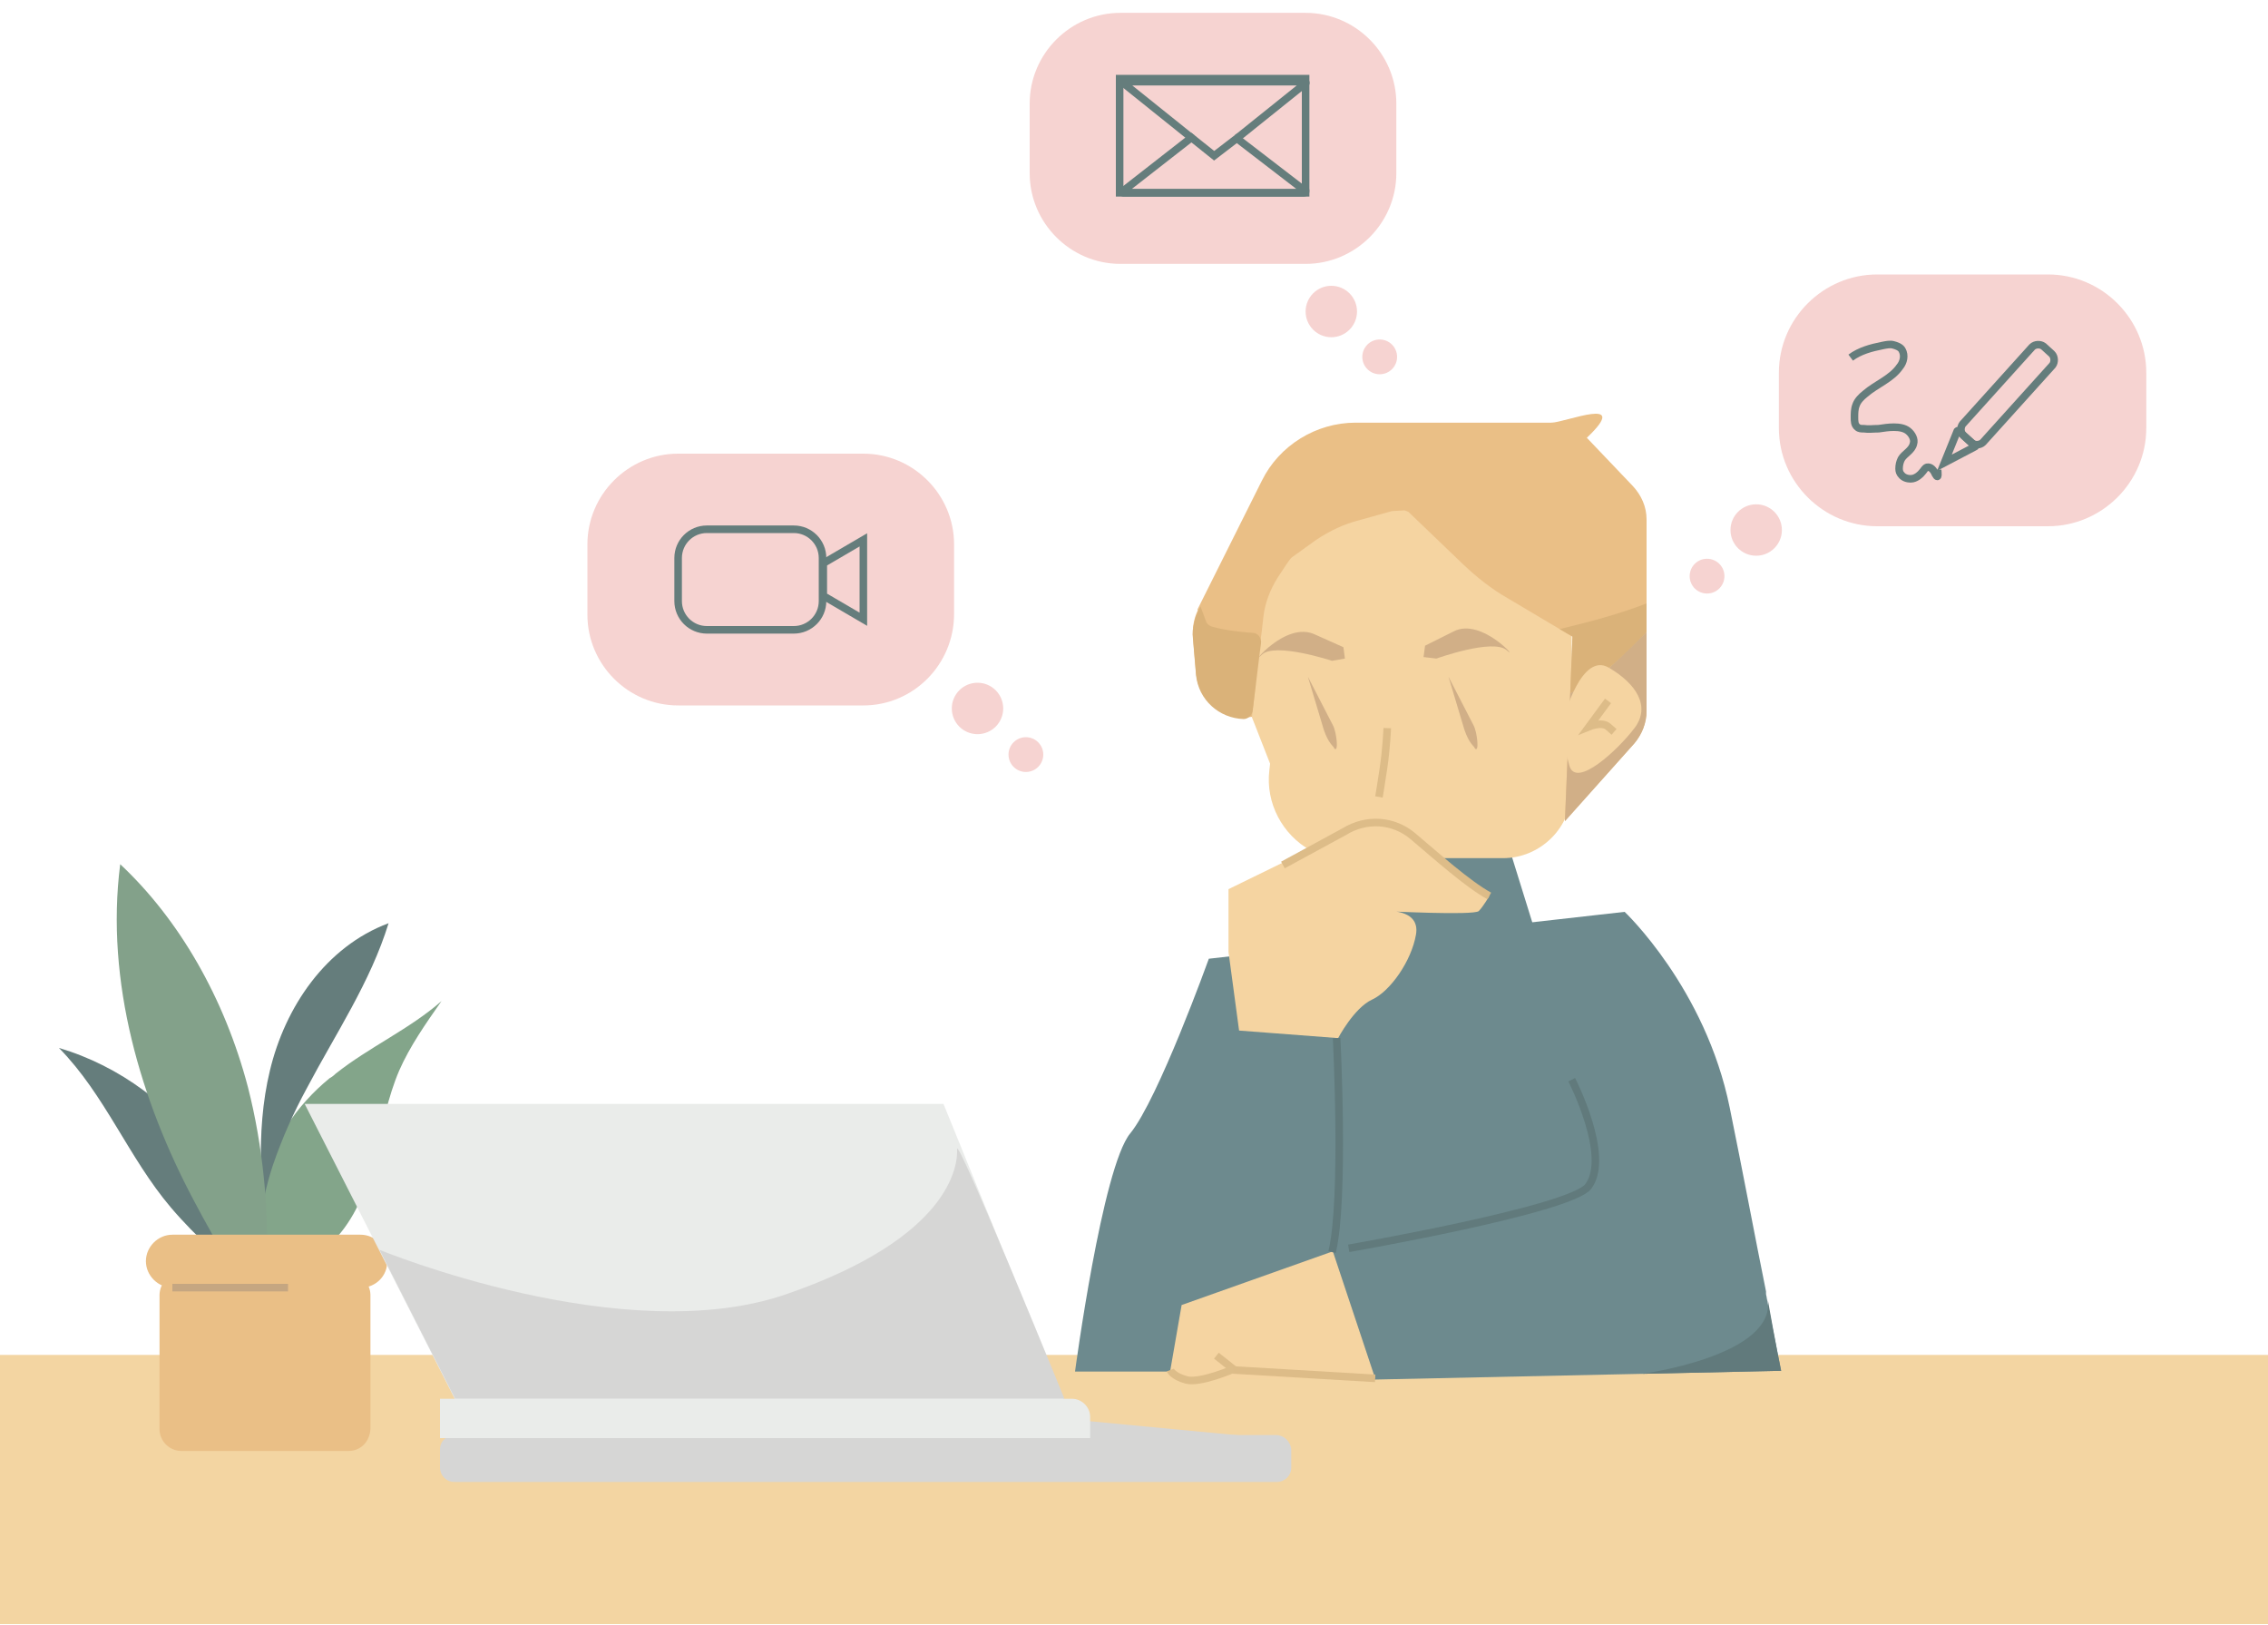 <?xml version="1.0" encoding="utf-8"?>
<!-- Generator: Adobe Illustrator 25.2.1, SVG Export Plug-In . SVG Version: 6.00 Build 0)  -->
<svg version="1.1" id="Layer_1" xmlns="http://www.w3.org/2000/svg" xmlns:xlink="http://www.w3.org/1999/xlink" x="0px" y="0px"
	 viewBox="0 0 300 214.9" style="enable-background:new 0 0 300 214.9;" xml:space="preserve">
<style type="text/css">
	.st0{display:none;}
	.st1{display:inline;fill:#FFFFFF;}
	.st2{display:inline;fill:#618B6E;}
	.st3{display:inline;fill:#405960;}
	.st4{display:inline;fill:#F3C149;}
	.st5{display:inline;fill:#EB4E4E;}
	.st6{display:inline;fill:#476E74;}
	.st7{display:inline;fill:#3E5A62;}
	.st8{display:inline;fill:#E5AF68;}
	.st9{display:inline;fill:#FCBC83;}
	.st10{opacity:0.8;}
	.st11{fill:#486D72;}
	.st12{fill:#F0CA8B;}
	.st13{fill:#F2C98A;}
	.st14{fill:#C59B69;}
	.st15{fill:#648E6D;}
	.st16{fill:#3F5D5B;}
	.st17{fill:#648A6D;}
	.st18{fill:#E5AF68;}
	.st19{fill:none;stroke:#000000;stroke-miterlimit:10;}
	.st20{fill:#CCCCCB;}
	.st21{fill:#E5E7E5;}
	.st22{fill:none;stroke:#B79062;stroke-miterlimit:10;}
	.st23{fill:#D19F58;}
	.st24{fill:none;stroke:#D4AB6A;stroke-miterlimit:10;}
	.st25{fill:#39595B;}
	.st26{fill:none;stroke:#39595B;stroke-miterlimit:10;}
	.st27{fill:none;stroke:#D5AC6B;stroke-miterlimit:10;}
	.st28{fill:#F4C8C5;}
	.st29{fill:none;stroke:#3F5D5B;stroke-miterlimit:10;}
</style>
<g id="Sketch" class="st0">
</g>
<g id="Colors" class="st0">
	<rect x="-45.6" y="-58.4" class="st1" width="40.6" height="300"/>
	<path class="st2" d="M-23.3-12.7h-4c-6.6,0-12-5.4-12-12v-4c0-6.6,5.4-12,12-12h4c6.6,0,12,5.4,12,12v4
		C-11.3-18.1-16.7-12.7-23.3-12.7z"/>
	<path class="st3" d="M-23.3,21.1h-4c-6.6,0-12-5.4-12-12v-4c0-6.6,5.4-12,12-12h4c6.6,0,12,5.4,12,12v4
		C-11.3,15.7-16.7,21.1-23.3,21.1z"/>
	<path class="st4" d="M-23.3,54.9h-4c-6.6,0-12-5.4-12-12v-4c0-6.6,5.4-12,12-12h4c6.6,0,12,5.4,12,12v4
		C-11.3,49.5-16.7,54.9-23.3,54.9z"/>
	<path class="st5" d="M-23.3,88.7h-4c-6.6,0-12-5.4-12-12v-4c0-6.6,5.4-12,12-12h4c6.6,0,12,5.4,12,12v4
		C-11.3,83.3-16.7,88.7-23.3,88.7z"/>
	<path class="st6" d="M-23.3,122.4h-4c-6.6,0-12-5.4-12-12v-4c0-6.6,5.4-12,12-12h4c6.6,0,12,5.4,12,12v4
		C-11.3,117-16.7,122.4-23.3,122.4z"/>
	<path class="st7" d="M-23.3,156.2h-4c-6.6,0-12-5.4-12-12v-4c0-6.6,5.4-12,12-12h4c6.6,0,12,5.4,12,12v4
		C-11.3,150.8-16.7,156.2-23.3,156.2z"/>
	<path class="st8" d="M-23.3,190h-4c-6.6,0-12-5.4-12-12v-4c0-6.6,5.4-12,12-12h4c6.6,0,12,5.4,12,12v4
		C-11.3,184.6-16.7,190-23.3,190z"/>
	<path class="st9" d="M-23.3,223.8h-4c-6.6,0-12-5.4-12-12v-4c0-6.6,5.4-12,12-12h4c6.6,0,12,5.4,12,12v4
		C-11.3,218.4-16.7,223.8-23.3,223.8z"/>
</g>
<g id="Content_1_" class="st10">
	<polygon class="st11" points="199.3,111.1 203.4,124.3 183.1,126.2 181.3,112 	"/>
	<rect y="179.2" class="st12" width="300" height="35.6"/>
	<path class="st13" d="M164.4,91.8l3.6,9.2l-0.1,0.9c-0.5,4.3,1.7,8.5,5.5,10.6l0,0c1.3,0.7,2.7,1,4.1,1h21.3c5,0,9.1-4.1,9.1-9.1
		V92.9v-8.7l-12.2-20.5h-7.5c-13.6,0-24.6,11-24.6,24.6l0,0C163.8,89.5,164,90.7,164.4,91.8z"/>
	<path class="st14" d="M173,89.5l2.1,7c0.3,0.9,0.7,1.7,1.3,2.3l0.1,0.2c0.6,0.6,0.3-2.2-0.2-3.1L173,89.5z"/>
	<path class="st15" d="M44.4,142c4.4-3.5,9.8-5.9,14-9.6c-2.1,3-4.2,6-5.6,9.2c-3,7-2.8,15.3-7.7,21.4c-2.7,3.3-6.6,5.7-8.9,9.2
		c-0.4,0.7-0.8,1.4-1,2.2c-0.1,0.4-0.1,0.8-0.1,1.2c0,0.3,0,0.5-0.4,0.2c-0.4-0.4-0.5-1.4-0.7-1.9c-0.2-0.6-0.4-1.3-0.5-1.9
		c-0.6-2.6-0.8-5.3-0.7-8c0.2-2.7,0.7-5.3,1.6-7.9c0.9-2.6,2.1-5,3.6-7.3s3.4-4.4,5.6-6.2C43.8,142.5,44.1,142.3,44.4,142z"/>
	<path class="st16" d="M33.7,167.1c-0.1-0.3-0.1-0.6-0.2-0.9c-0.7-3-1.8-5.9-3.2-8.6c-0.8-1.6-1.7-3.1-2.7-4.5
		c-4.7-6.8-11.7-12.1-19.8-14.5c6.1,6.2,9.2,14.5,14.8,21.1c1.7,2,3.5,3.8,5.4,5.6c1.8,1.8,3.6,3.7,5,5.9c0.8,1.2,1.4,2.4,1.9,3.7
		c-0.3-1.3-0.3-2.8-0.4-4.1c-0.1-1-0.5-2.1-0.4-3.2c0-0.4,0.1-0.8,0.2-1.2c0.2-1.3,0-2.7,0.1-4c0.2-2.8,0.8-5.6,1.7-8.3
		c1.2-3.5,2.7-6.9,4.5-10.2c3.8-7.2,8.4-14,10.8-21.8c-8.3,3.1-13.7,11.1-15.7,19.5c-2,8.3-1.1,17-0.2,25.5"/>
	<path class="st17" d="M32.8,143.8c-3.1-11.8-9.1-22.2-16.9-29.5c-2,15.6,2.8,31.4,9.7,44.4c1.5,2.9,3.2,5.7,4.7,8.7
		c0.7,1.5,1.4,3,2,4.5c0.3,0.8,0.6,1.6,0.8,2.3c0.2,0.6,0.3,1.8,0.7,2.3c0.6,0.7,0.6-0.8,0.6-1.3c0.1-0.9,0.3-1.8,0.4-2.7
		c0.2-1.8,0.4-3.7,0.4-5.6c0.2-3.7,0.1-7.4-0.3-11.1C34.5,151.8,33.8,147.7,32.8,143.8z"/>
	<path class="st14" d="M191.6,89.5l2.1,7c0.3,0.9,0.7,1.7,1.3,2.3l0.1,0.2c0.6,0.6,0.3-2.2-0.2-3.1L191.6,89.5z"/>
	<path class="st18" d="M217.8,68.7v14.9c-1.4,1.5-3,3.1-4.9,4.7c-1.5,1.3-3.3,2.5-5.2,3.4l0.3-7.5l-1.7-1l-6.9-4.1
		c-2.1-1.2-4-2.7-5.8-4.4l-7.3-7l-0.5-0.2l-1.7,0.1l-4.3,1.2c-2,0.5-3.9,1.4-5.7,2.6c-1.4,1-2.9,2.1-3.2,2.3
		c-0.3,0.2-1.1,1.5-1.9,2.7c-1,1.6-1.7,3.4-1.9,5.3l-0.2,1.8l-0.4,2.9l-0.5,4.1c-1-0.7-1.8-1.4-2.4-2.2c-1.8-2.2-3.1-4.1-4.1-5.8
		l0,0c-0.1-0.1-0.1-0.2-0.2-0.3c-0.2-0.3-0.3-0.6-0.5-0.8c-0.2-0.3-0.3-0.5-0.4-0.8l8.5-17c2.3-4.7,7.2-7.7,12.4-7.7h25.9
		c1.8,0,10.7-3.7,4.7,2l6.1,6.4C217.1,65.5,217.8,67,217.8,68.7z"/>
	<path class="st18" d="M166.1,90.5l-0.5,4.3c-3.7,0.6-7.1-2.1-7.4-5.8l-0.4-4.7c-0.1-1.2,0.1-2.4,0.6-3.5l0.1-0.2
		c1.1,2,2.8,4.6,5.3,7.7C164.4,89.1,165.2,89.8,166.1,90.5z"/>
	<path class="st18" d="M217.8,83.6V94c0,1.6-0.6,3.1-1.6,4.3l-9.2,10.3l0.7-16.9c1.9-1,3.6-2.1,5.2-3.4
		C214.7,86.7,216.3,85.1,217.8,83.6z"/>
	<path class="st19" d="M181.9,103.9"/>
	<path class="st19" d="M183.1,93.6"/>
	<path class="st19" d="M147.7,165.1"/>
	<path class="st11" d="M235.6,181.3l-18.4,0.4l-37.4,0.8l-25.2-1.1h-12.4c0,0,3.6-27,7.3-31.5s10.4-23.1,10.4-23.1l55-6.2
		c0,0,10.7,10.1,13.9,25.9c1.7,8.3,3.4,17.4,4.8,24.3c0,0.1,0,0.2,0,0.3c0,0.2,0.1,0.4,0.1,0.6l0,0
		C234.8,177.4,235.6,181.3,235.6,181.3z"/>
	<path class="st18" d="M46.1,191.9H24c-1.6,0-2.9-1.3-2.9-2.9v-17.7c0-1.6,1.3-2.9,2.9-2.9h22.1c1.6,0,2.9,1.3,2.9,2.9V189
		C48.9,190.7,47.7,191.9,46.1,191.9z"/>
	<path class="st18" d="M47.8,170.3h-25c-1.9,0-3.5-1.6-3.5-3.5l0,0c0-1.9,1.6-3.5,3.5-3.5h24.9c1.9,0,3.5,1.6,3.5,3.5l0,0
		C51.3,168.7,49.7,170.3,47.8,170.3z"/>
	<path class="st19" d="M154.6,181.2"/>
	<path class="st20" d="M168.8,189.8H60.1c-1,0-1.9,0.8-1.9,1.9v2.4c0,1,0.8,1.9,1.9,1.9h108.8c1,0,1.9-0.8,1.9-1.9v-2.4
		C170.7,190.6,169.8,189.8,168.8,189.8z"/>
	<polygon class="st21" points="140.7,185.1 60.2,185.1 40.3,146 124.8,146 	"/>
	<line class="st22" x1="22.8" y1="170.3" x2="38.1" y2="170.3"/>
	<polygon class="st13" points="176.3,165.5 181.9,182.3 154.6,182.4 156.3,172.6 	"/>
	<path class="st19" d="M145.9,173.1"/>
	<path class="st19" d="M163.3,136.2"/>
	<path class="st23" d="M217.8,79.8v3.8c-1.4,1.5-3,3.1-4.9,4.7c-1.5,1.3-3.3,2.5-5.2,3.4l0.3-7.5l-1.7-1
		C210.5,82.2,214.5,81.1,217.8,79.8z"/>
	<path class="st14" d="M217.8,83.6V94c0,1.6-0.6,3.1-1.6,4.3l-9.2,10.3l0.7-16.9c1.9-1,3.6-2.1,5.2-3.4
		C214.7,86.7,216.3,85.1,217.8,83.6z"/>
	<path class="st13" d="M206.9,94.8c0,0,2.3-8.6,5.9-6.5s5.6,5.1,3.4,8s-7.7,8-8.6,5S206.9,94.8,206.9,94.8z"/>
	<path class="st13" d="M162.5,125.9v-8.3l18.4-9c0,0,6-0.7,8.6,3.3s7.5,6.6,7.5,6.6s-0.8,1.4-1.4,2c-0.7,0.6-12.4,0-12.4,0
		s4.7-0.4,4.1,3.1s-3.4,7.5-5.8,8.6c-2.4,1.1-4.5,5.1-4.5,5.1l-13.1-1L162.5,125.9z"/>
	<path class="st24" d="M169.7,114.4l8.1-4.4c2.9-1.8,6.5-1.6,9.1,0.6c3.2,2.7,7.2,6.3,10.1,7.9"/>
	<polyline class="st24" points="160.9,179.3 163.3,181.2 181.9,182.3 	"/>
	<path class="st20" d="M50.2,165.3c0,0,32.5,13.4,54,5.8c21.6-7.5,22.5-17,22.4-19.1s14.2,33,14.2,33H60.2L50.2,165.3z"/>
	<path class="st24" d="M212.7,92.7l-2.5,3.4c0,0,1.7-0.7,2.5,0s0.8,0.7,0.8,0.7"/>
	<path class="st14" d="M188.5,85.4l-0.2,1.5l1.7,0.2c0,0,7.5-2.7,9.3-1.1s-3.3-4.4-7-2.5"/>
	<path class="st14" d="M177.7,85.6l0.2,1.5l-1.7,0.3c0,0-7.6-2.5-9.3-0.8s3.1-4.5,7-2.7"/>
	<path class="st24" d="M183.5,96.3c0,0-0.1,2.6-0.5,5.3s-0.6,3.8-0.6,3.8"/>
	<path class="st25" d="M235.6,181.3l-18.4,0.4c0,0,18-2.4,16.6-10C234.8,177.4,235.6,181.3,235.6,181.3z"/>
	<path class="st26" d="M178.4,165.1c0,0,29.4-5.1,31.7-8.2c3-4-2.2-14.1-2.2-14.1"/>
	<path class="st26" d="M176.8,137.3c0,0,1.1,21.3-0.6,28.3"/>
	<path class="st23" d="M165.7,83.7c0.7,0,1.2,0.7,1.1,1.4l-0.2,1.5l-0.5,4.1l-0.4,3.3c-0.1,0.6-0.6,1.1-1.2,1.1
		c-3.2-0.1-6-2.5-6.3-5.9l-0.4-4.7c-0.1-0.8,0-1.5,0.2-2.3c0,0.1,0-0.5,0.8-2l0.7,1.9c0.1,0.4,0.5,0.7,0.9,0.8
		C162.2,83.4,164.3,83.6,165.7,83.7z"/>
	<polyline class="st20" points="141.3,187.7 169.8,190.4 142.3,190.3 	"/>
	<path class="st21" d="M144.2,190.2h-86V185h83.6c1.3,0,2.4,1.1,2.4,2.4L144.2,190.2L144.2,190.2z"/>
	<path class="st27" d="M154.8,181.2c0,0,0.3,0.8,2.1,1.3s6.2-1.4,6.2-1.4"/>
	<circle class="st28" cx="135.7" cy="99.8" r="2.3"/>
	<circle class="st28" cx="129.3" cy="93.7" r="3.4"/>
	<path class="st28" d="M114.2,93.3H89.7c-6.6,0-12-5.4-12-12V72c0-6.6,5.4-12,12-12h24.5c6.6,0,12,5.4,12,12v9.2
		C126.2,87.9,120.8,93.3,114.2,93.3z"/>
	<circle class="st28" cx="182.5" cy="47.2" r="2.3"/>
	<circle class="st28" cx="176.1" cy="41.2" r="3.4"/>
	<path class="st28" d="M172.7,34.9h-24.5c-6.6,0-12-5.4-12-12v-9.2c0-6.6,5.4-12,12-12h24.5c6.6,0,12,5.4,12,12v9.2
		C184.7,29.5,179.3,34.9,172.7,34.9z"/>
	<circle class="st28" cx="225.8" cy="76.2" r="2.3"/>
	<circle class="st28" cx="232.3" cy="70.1" r="3.4"/>
	<path class="st28" d="M248.3,69.6h22.6c7.1,0,13-5.8,13-13v-7.3c0-7.1-5.8-13-13-13h-22.6c-7.1,0-13,5.8-13,13v7.3
		C235.3,63.8,241.2,69.6,248.3,69.6z"/>
	<path class="st29" d="M105,83.3H93.5c-2.1,0-3.8-1.7-3.8-3.8v-5.7c0-2.1,1.7-3.8,3.8-3.8H105c2.1,0,3.8,1.7,3.8,3.8v5.7
		C108.8,81.6,107.1,83.3,105,83.3z"/>
	<polygon class="st29" points="114.2,71.4 114.2,81.9 108.9,78.8 108.9,74.5 	"/>
	<path class="st29" d="M270.3,45.8l1.1,1c0.4,0.4,0.4,1.1,0.1,1.5l-9.2,10.2c-0.4,0.4-1.1,0.4-1.5,0.1l-1.1-1
		c-0.4-0.4-0.4-1.1-0.1-1.5l9.2-10.2C269.2,45.5,269.9,45.5,270.3,45.8z"/>
	<path class="st19" d="M259.8,59.9"/>
	<path class="st29" d="M257.2,61.2l4-2.1c0.1,0,0.1-0.1,0-0.2l-2.1-1.9c-0.1-0.1-0.2,0-0.2,0L257.2,61.2L257.2,61.2z"/>
	<path class="st29" d="M244.8,47.3c1.2-0.9,2.7-1.3,4.2-1.6c0.5-0.1,1-0.2,1.4-0.1s1,0.3,1.2,0.7c0.4,0.7,0.2,1.6-0.3,2.2
		c-1.1,1.6-3.1,2.3-4.6,3.6c-0.5,0.4-1,0.9-1.2,1.5c-0.2,0.5-0.2,1.1-0.2,1.6s0,1,0.4,1.3c0.2,0.2,0.5,0.2,0.8,0.2
		c0.7,0.1,1.3,0,2,0c0.7-0.1,1.3-0.2,2-0.2s1.4,0.1,1.9,0.5s0.9,1.1,0.7,1.7c-0.2,0.9-1.2,1.3-1.6,2c-0.2,0.4-0.3,0.8-0.3,1.3
		c0,0.3,0.1,0.6,0.3,0.8c0.3,0.4,0.9,0.6,1.5,0.5c0.5-0.1,1-0.5,1.3-0.9c0.2-0.2,0.3-0.5,0.6-0.6c0.5-0.1,0.9,0.4,1.1,0.9
		c0.5,0.9,0.3-0.4,0.3-0.6"/>
	<rect x="148.1" y="10.4" class="st29" width="24.6" height="15.1"/>
	<path class="st29" d="M157.7,18.3L157.7,18.3l-9.1-7.3c-0.1-0.1,0-0.2,0.1-0.2h23.9c0.1,0,0.2,0.2,0.1,0.2l-9.1,7.3l0,0"/>
	<path class="st29" d="M172.5,25.5h-23.9c-0.1,0-0.2-0.1-0.1-0.2l9.1-7.1l3,2.4l3-2.3l9.1,7C172.7,25.4,172.7,25.5,172.5,25.5z"/>
</g>
</svg>
